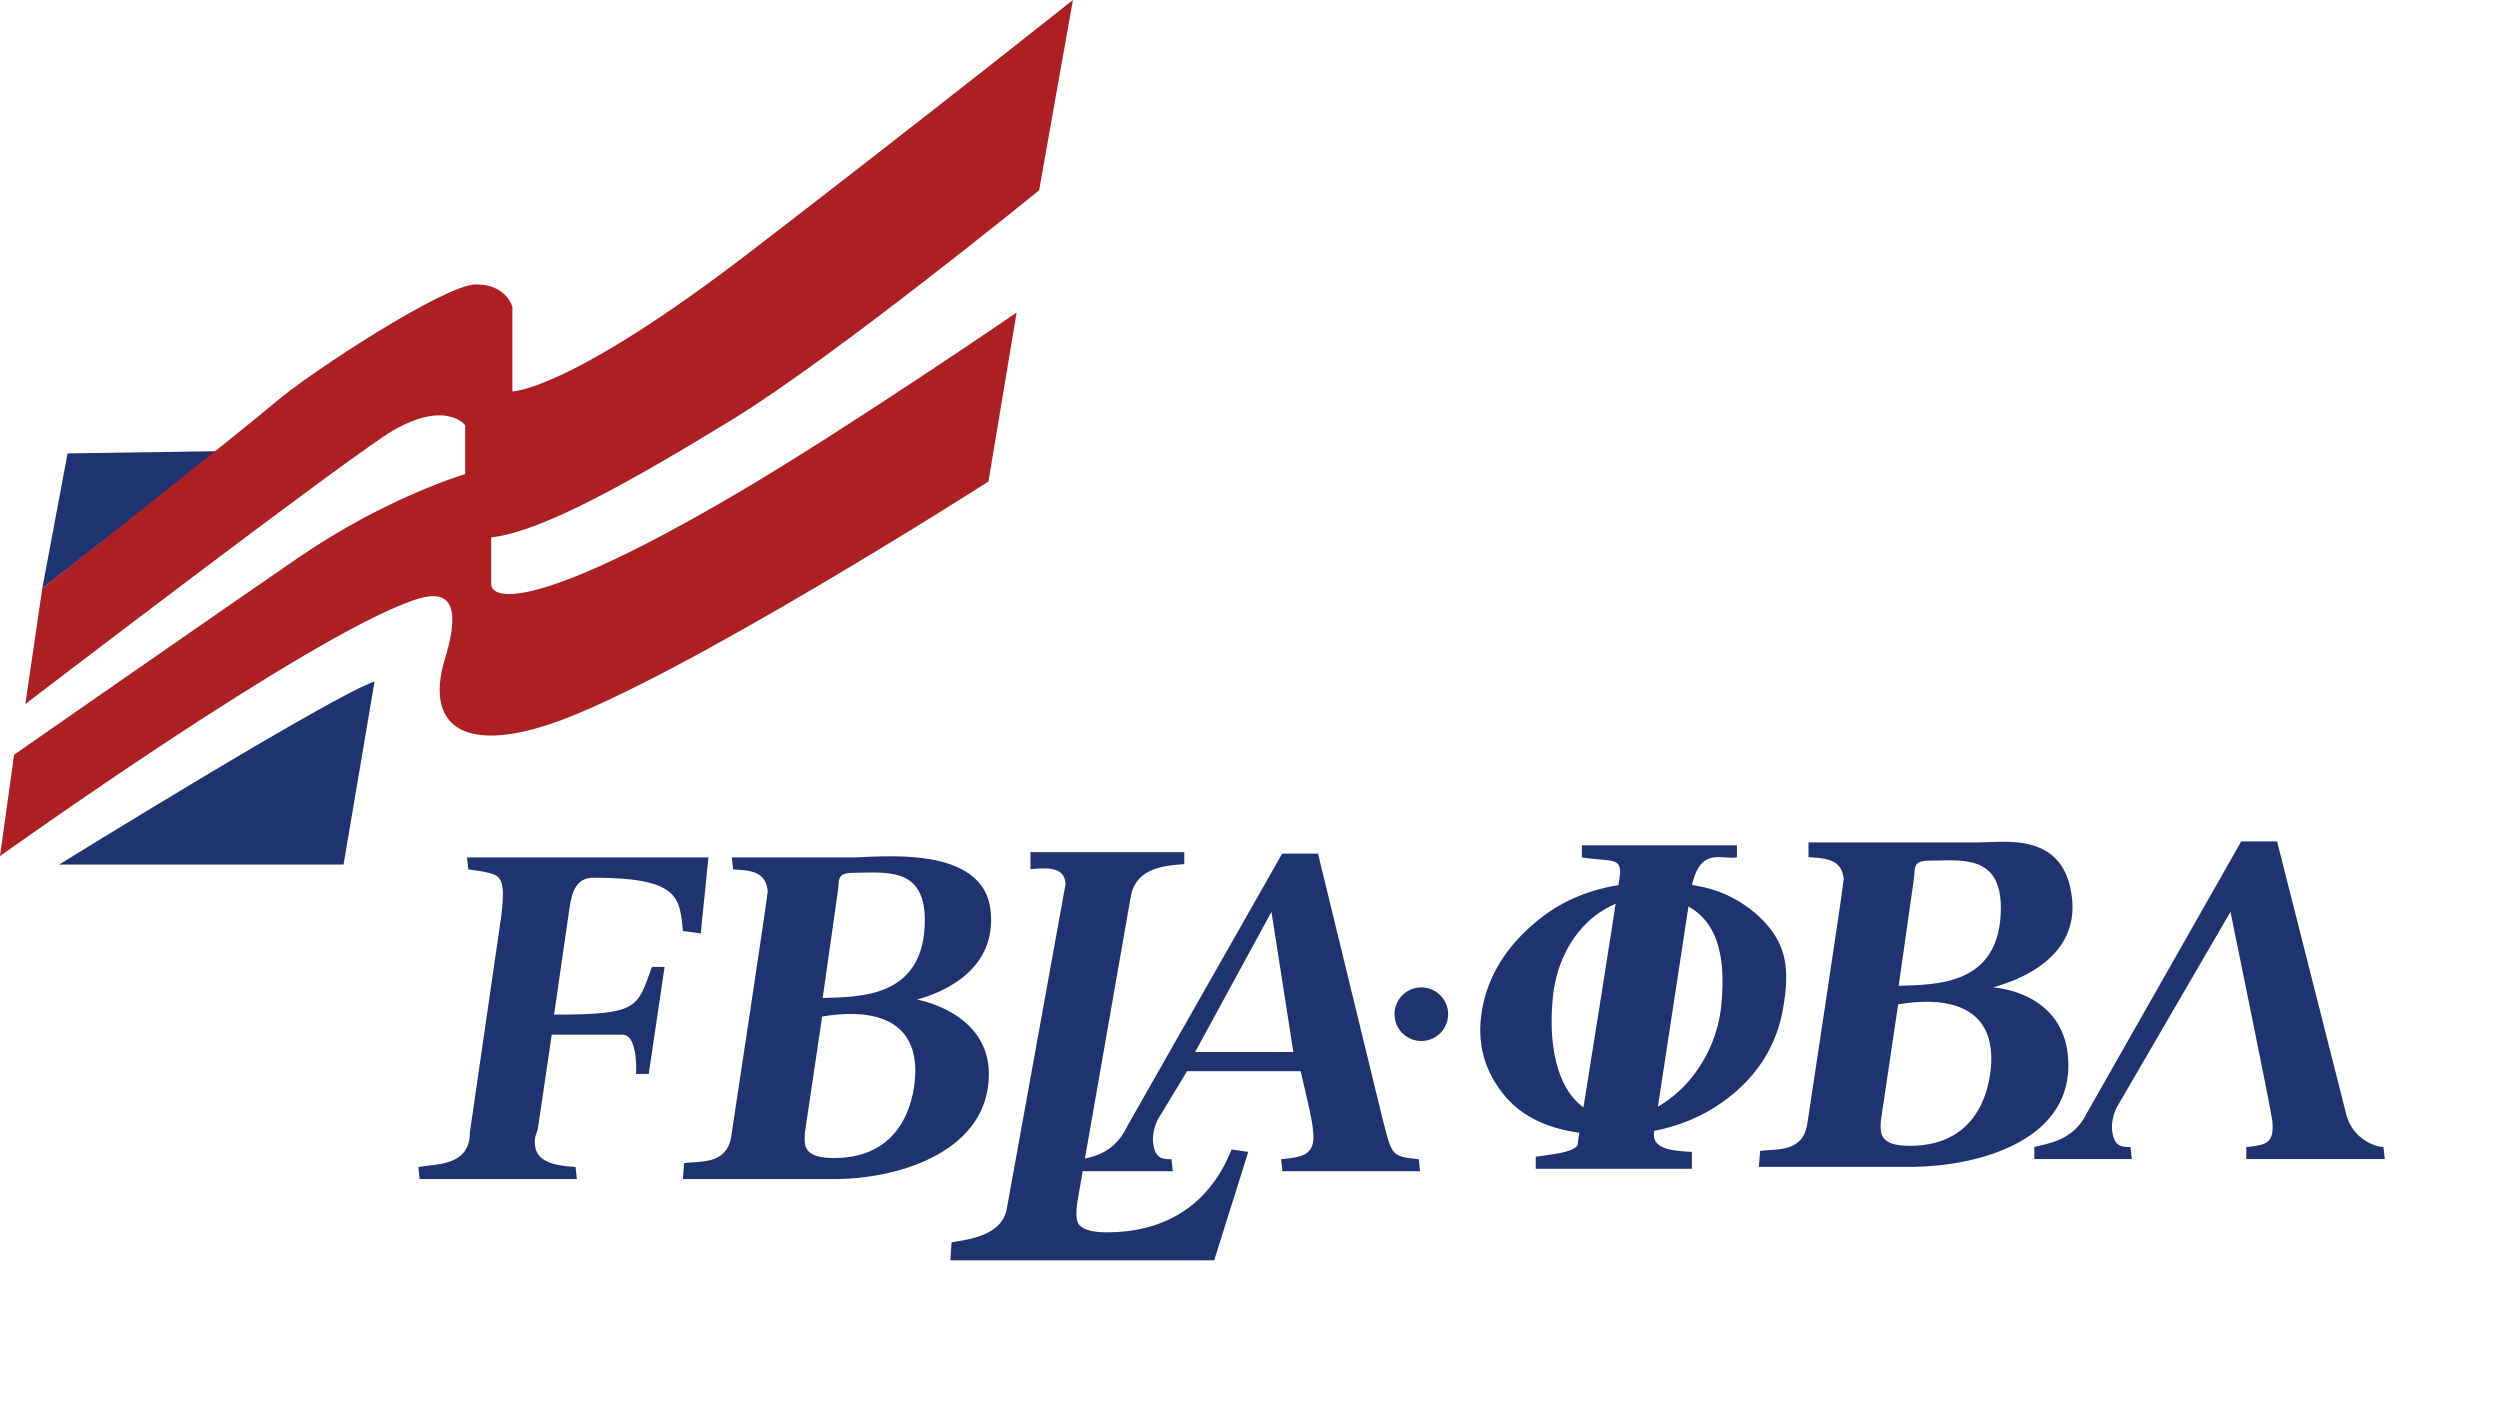 <?xml version="1.0" encoding="UTF-8"?>
<svg xmlns="http://www.w3.org/2000/svg" xmlns:xlink="http://www.w3.org/1999/xlink" width="314.15pt" height="178.04pt" viewBox="0 0 314.15 178.04" version="1.1">
<defs>
<clipPath id="clip1">
  <path d="M 291 170 L 294 170 L 294 178.039 L 291 178.039 Z M 291 170 "/>
</clipPath>
<clipPath id="clip2">
  <path d="M 312 170 L 314.148 170 L 314.148 178.039 L 312 178.039 Z M 312 170 "/>
</clipPath>
</defs>
<g id="surface1">
<path style=" stroke:none;fill-rule:nonzero;fill:rgb(12.199%,20%,43.9%);fill-opacity:1;" d="M 8.492 56.973 L 5.309 73.957 L 27.328 56.695 Z M 8.492 56.973 "/>
<path style=" stroke:none;fill-rule:nonzero;fill:rgb(12.199%,20%,43.9%);fill-opacity:1;" d="M 47.066 85.633 L 43.172 108.637 L 7.43 108.637 C 7.43 108.637 41.758 87.402 47.066 85.633 "/>
<path style=" stroke:none;fill-rule:nonzero;fill:rgb(67.499%,12.199%,13.699%);fill-opacity:1;" d="M 3.184 88.465 L 5.309 73.957 C 5.309 73.957 30.629 53.961 34.613 50.535 C 38.918 46.836 55.91 35.738 59.805 35.738 C 63.695 35.738 64.383 38.57 64.383 38.57 L 64.383 49.188 C 64.383 49.188 71.48 49.188 94.484 31.492 C 117.484 13.801 134.824 -0.004 134.824 -0.004 L 130.578 23.914 C 130.578 23.914 104.746 44.941 92.008 52.727 C 79.266 60.512 68.051 66.844 61.719 67.527 C 61.719 67.527 61.719 71.047 61.719 73.348 C 61.719 75.645 68.004 76.504 92.941 61.801 C 106.742 53.66 127.746 39.277 127.746 39.277 L 124.207 60.512 C 124.207 60.512 84.801 85.703 69.266 90.941 C 57.926 94.766 53.434 90.941 55.91 82.805 C 58.391 74.664 55.516 74.199 51.969 75.422 C 38.434 80.094 0 107.574 0 107.574 L 1.77 94.836 C 1.77 94.836 29.395 75.617 37.512 70.062 C 48.711 62.402 58.453 59.578 58.453 59.578 L 58.453 53.434 C 58.453 53.434 56.074 50.242 49.383 54.102 C 44.309 57.031 3.184 88.465 3.184 88.465 "/>
<path style=" stroke:none;fill-rule:nonzero;fill:rgb(12.199%,20%,43.9%);fill-opacity:1;" d="M 81.52 134.949 L 79.93 134.949 C 79.98 133.863 79.988 130.02 78.223 130.02 C 77.137 130.02 75.504 130.02 69.332 130.02 L 67.625 141.578 C 67.508 142.547 67.09 142.66 67.227 143.93 C 67.434 145.863 69.359 146.469 72.324 146.648 L 72.488 148.16 L 52.734 148.16 L 52.57 146.648 C 54.75 146.227 59.043 146.59 59.043 142.301 L 62.98 115.172 C 63.043 114.688 63.273 112.695 63.176 111.789 C 62.969 109.855 62.344 109.734 58.848 109.25 L 58.684 107.742 L 89.023 107.742 L 88.055 117.293 L 85.82 116.992 C 85.379 112.883 85.504 110.293 74.57 110.293 C 72.402 110.293 71.867 112.094 71.574 114.027 L 69.625 127.5 C 80.449 127.5 80.027 126.578 81.93 121.504 L 83.512 121.504 L 81.52 134.949 "/>
<path style=" stroke:none;fill-rule:nonzero;fill:rgb(12.199%,20%,43.9%);fill-opacity:1;" d="M 103.375 125.41 C 107.801 125.227 116.211 125.559 116.211 115.594 C 116.211 108.812 111.129 109.676 107.234 109.676 C 105.121 109.676 105.461 110.609 105.312 111.816 Z M 101.223 141.793 C 101.113 142.336 101.086 143.121 101.145 143.664 C 101.316 145.297 103.246 145.516 104.805 145.516 C 113.996 145.516 115.016 137.238 115.016 134.566 C 115.016 127.277 108.309 126.879 103.312 127.738 Z M 91.961 107.742 L 107.086 107.742 C 110.367 107.742 123.578 106.031 124.477 114.43 C 125.258 121.738 118.793 124.641 115.227 125.605 C 115.227 125.605 124.262 127.137 124.262 134.965 C 124.262 144.504 113.395 148.039 105.234 148.16 L 85.809 148.16 L 85.961 146.16 C 87.875 145.855 91.352 146.465 91.898 142.723 C 91.898 142.723 96.512 112.332 96.473 111.969 C 96.215 109.555 94.469 109.371 92.121 109.25 L 91.961 107.742 "/>
<path style=" stroke:none;fill-rule:nonzero;fill:rgb(12.199%,20%,43.9%);fill-opacity:1;" d="M 135.367 151.109 C 135.215 152.258 135.266 152.738 135.297 153.043 C 135.355 153.586 135.492 154.855 139.105 154.855 C 145.777 154.855 151.734 151.996 154.766 144.445 L 156.859 144.746 L 152.574 158.375 L 119.426 158.375 L 119.574 156.102 C 121.926 155.738 126.02 155.195 126.539 151.75 L 133.891 111.125 C 133.812 109.184 132.266 108.93 129.488 109.223 L 129.488 107.078 L 148.816 107.078 L 148.816 108.59 C 145.723 108.77 142.547 109.312 142.043 112.938 L 135.367 151.109 "/>
<path style=" stroke:none;fill-rule:nonzero;fill:rgb(12.199%,20%,43.9%);fill-opacity:1;" d="M 162.523 132.191 L 159.77 114.586 L 150.184 132.191 Z M 178.449 147.176 L 161.145 147.176 L 160.984 145.664 C 163.461 145.422 165.336 145.242 165.016 142.281 C 164.887 141.074 164.969 141.074 163.441 134.609 L 149.164 134.609 L 145.434 140.77 C 145.164 141.375 144.781 142.461 144.895 143.551 C 145.121 145.664 146.148 145.664 147.207 145.664 L 147.367 147.176 L 136.059 147.176 L 136.059 145.664 C 137.57 145.242 140.02 144.941 141.699 141.434 L 161.117 107.266 L 165.621 107.266 L 173.703 140.469 C 174.945 145.301 174.805 145.301 178.289 145.664 L 178.449 147.176 "/>
<path style=" stroke:none;fill-rule:nonzero;fill:rgb(12.199%,20%,43.9%);fill-opacity:1;" d="M 238.586 123.879 C 243.016 123.695 251.426 124.027 251.426 114.062 C 251.426 107.281 246.34 108.145 242.445 108.145 C 240.336 108.145 240.672 109.078 240.523 110.285 Z M 236.434 140.262 C 236.324 140.805 236.297 141.59 236.355 142.133 C 236.527 143.766 238.461 143.984 240.016 143.984 C 249.207 143.984 250.227 135.707 250.227 133.035 C 250.227 125.746 243.52 125.348 238.523 126.207 Z M 227.254 105.855 L 248.738 105.855 C 252.02 105.855 259.477 104.5 260.375 112.898 C 261.156 120.207 254.004 123.109 250.438 124.074 C 250.438 124.074 259.914 124.535 259.914 133.879 C 259.914 143.418 248.605 146.508 240.445 146.629 L 221.02 146.629 L 221.176 144.629 C 223.086 144.324 226.562 144.934 227.109 141.191 C 227.109 141.191 231.723 110.801 231.684 110.438 C 231.426 108.023 229.602 107.84 227.254 107.719 L 227.254 105.855 "/>
<path style=" stroke:none;fill-rule:nonzero;fill:rgb(12.199%,20%,43.9%);fill-opacity:1;" d="M 280.281 114.582 L 265.941 139.238 C 265.676 139.844 265.289 140.93 265.406 142.02 C 265.633 144.133 266.66 144.133 267.719 144.133 L 267.879 145.645 L 255.629 145.645 L 255.629 144.133 C 257.141 143.711 260.531 143.41 262.215 139.902 L 281.629 105.734 L 286.137 105.734 L 294.676 139.41 C 295.309 143.062 298.445 144.133 299.508 144.133 L 299.672 145.645 L 282.27 145.645 L 282.27 144.133 C 284.746 143.891 285.848 143.711 285.527 140.75 C 285.398 139.543 280.281 114.582 280.281 114.582 "/>
<path style=" stroke:none;fill-rule:nonzero;fill:rgb(12.199%,20%,43.9%);fill-opacity:1;" d="M 175.234 127.445 C 175.234 125.586 176.742 124.074 178.605 124.074 C 180.465 124.074 181.973 125.586 181.973 127.445 C 181.973 129.305 180.465 130.812 178.605 130.812 C 176.742 130.812 175.234 129.305 175.234 127.445 "/>
<path style=" stroke:none;fill-rule:nonzero;fill:rgb(12.199%,20%,43.9%);fill-opacity:1;" d="M 212.602 146.871 L 192.98 146.871 L 192.98 145.355 C 195.371 144.988 197.316 144.871 198.203 143.984 C 198.203 143.984 203.59 110.449 203.59 109.66 C 203.59 107.715 202.336 108.289 198.773 107.742 L 198.773 106.227 L 218.266 106.227 L 218.266 107.742 C 216.152 108.047 213.395 106.227 212.445 112.117 C 212.445 112.117 208.363 138.902 207.852 142.223 C 207.535 144.262 209.766 144.625 212.602 144.746 L 212.602 146.871 "/>
<path style=" stroke:none;fill-rule:nonzero;fill:rgb(12.199%,20%,43.9%);fill-opacity:1;" d="M 203.258 140.461 C 209.41 140.461 215.461 134.094 216.273 126.527 C 217.086 118.957 215.305 113.562 208.406 112.82 C 201.512 112.082 195.957 117.617 195.145 125.184 C 194.328 132.75 196.32 140.461 203.258 140.461 Z M 207.82 110.883 C 211.324 110.883 214.473 111.246 217.254 112.59 C 220.031 113.934 222.488 116.152 223.625 118.629 C 224.758 121.105 224.566 123.816 224.055 126.758 C 223.312 131.004 221.238 134.559 217.84 137.418 C 213.73 140.871 208.59 142.602 202.41 142.602 C 196.348 142.602 191.953 141.023 189.23 137.867 C 186.512 134.707 185.512 131.047 186.234 126.887 C 186.984 122.598 189.312 118.859 193.219 115.668 C 197.121 112.477 201.988 110.883 207.82 110.883 "/>

</g>
</svg>
